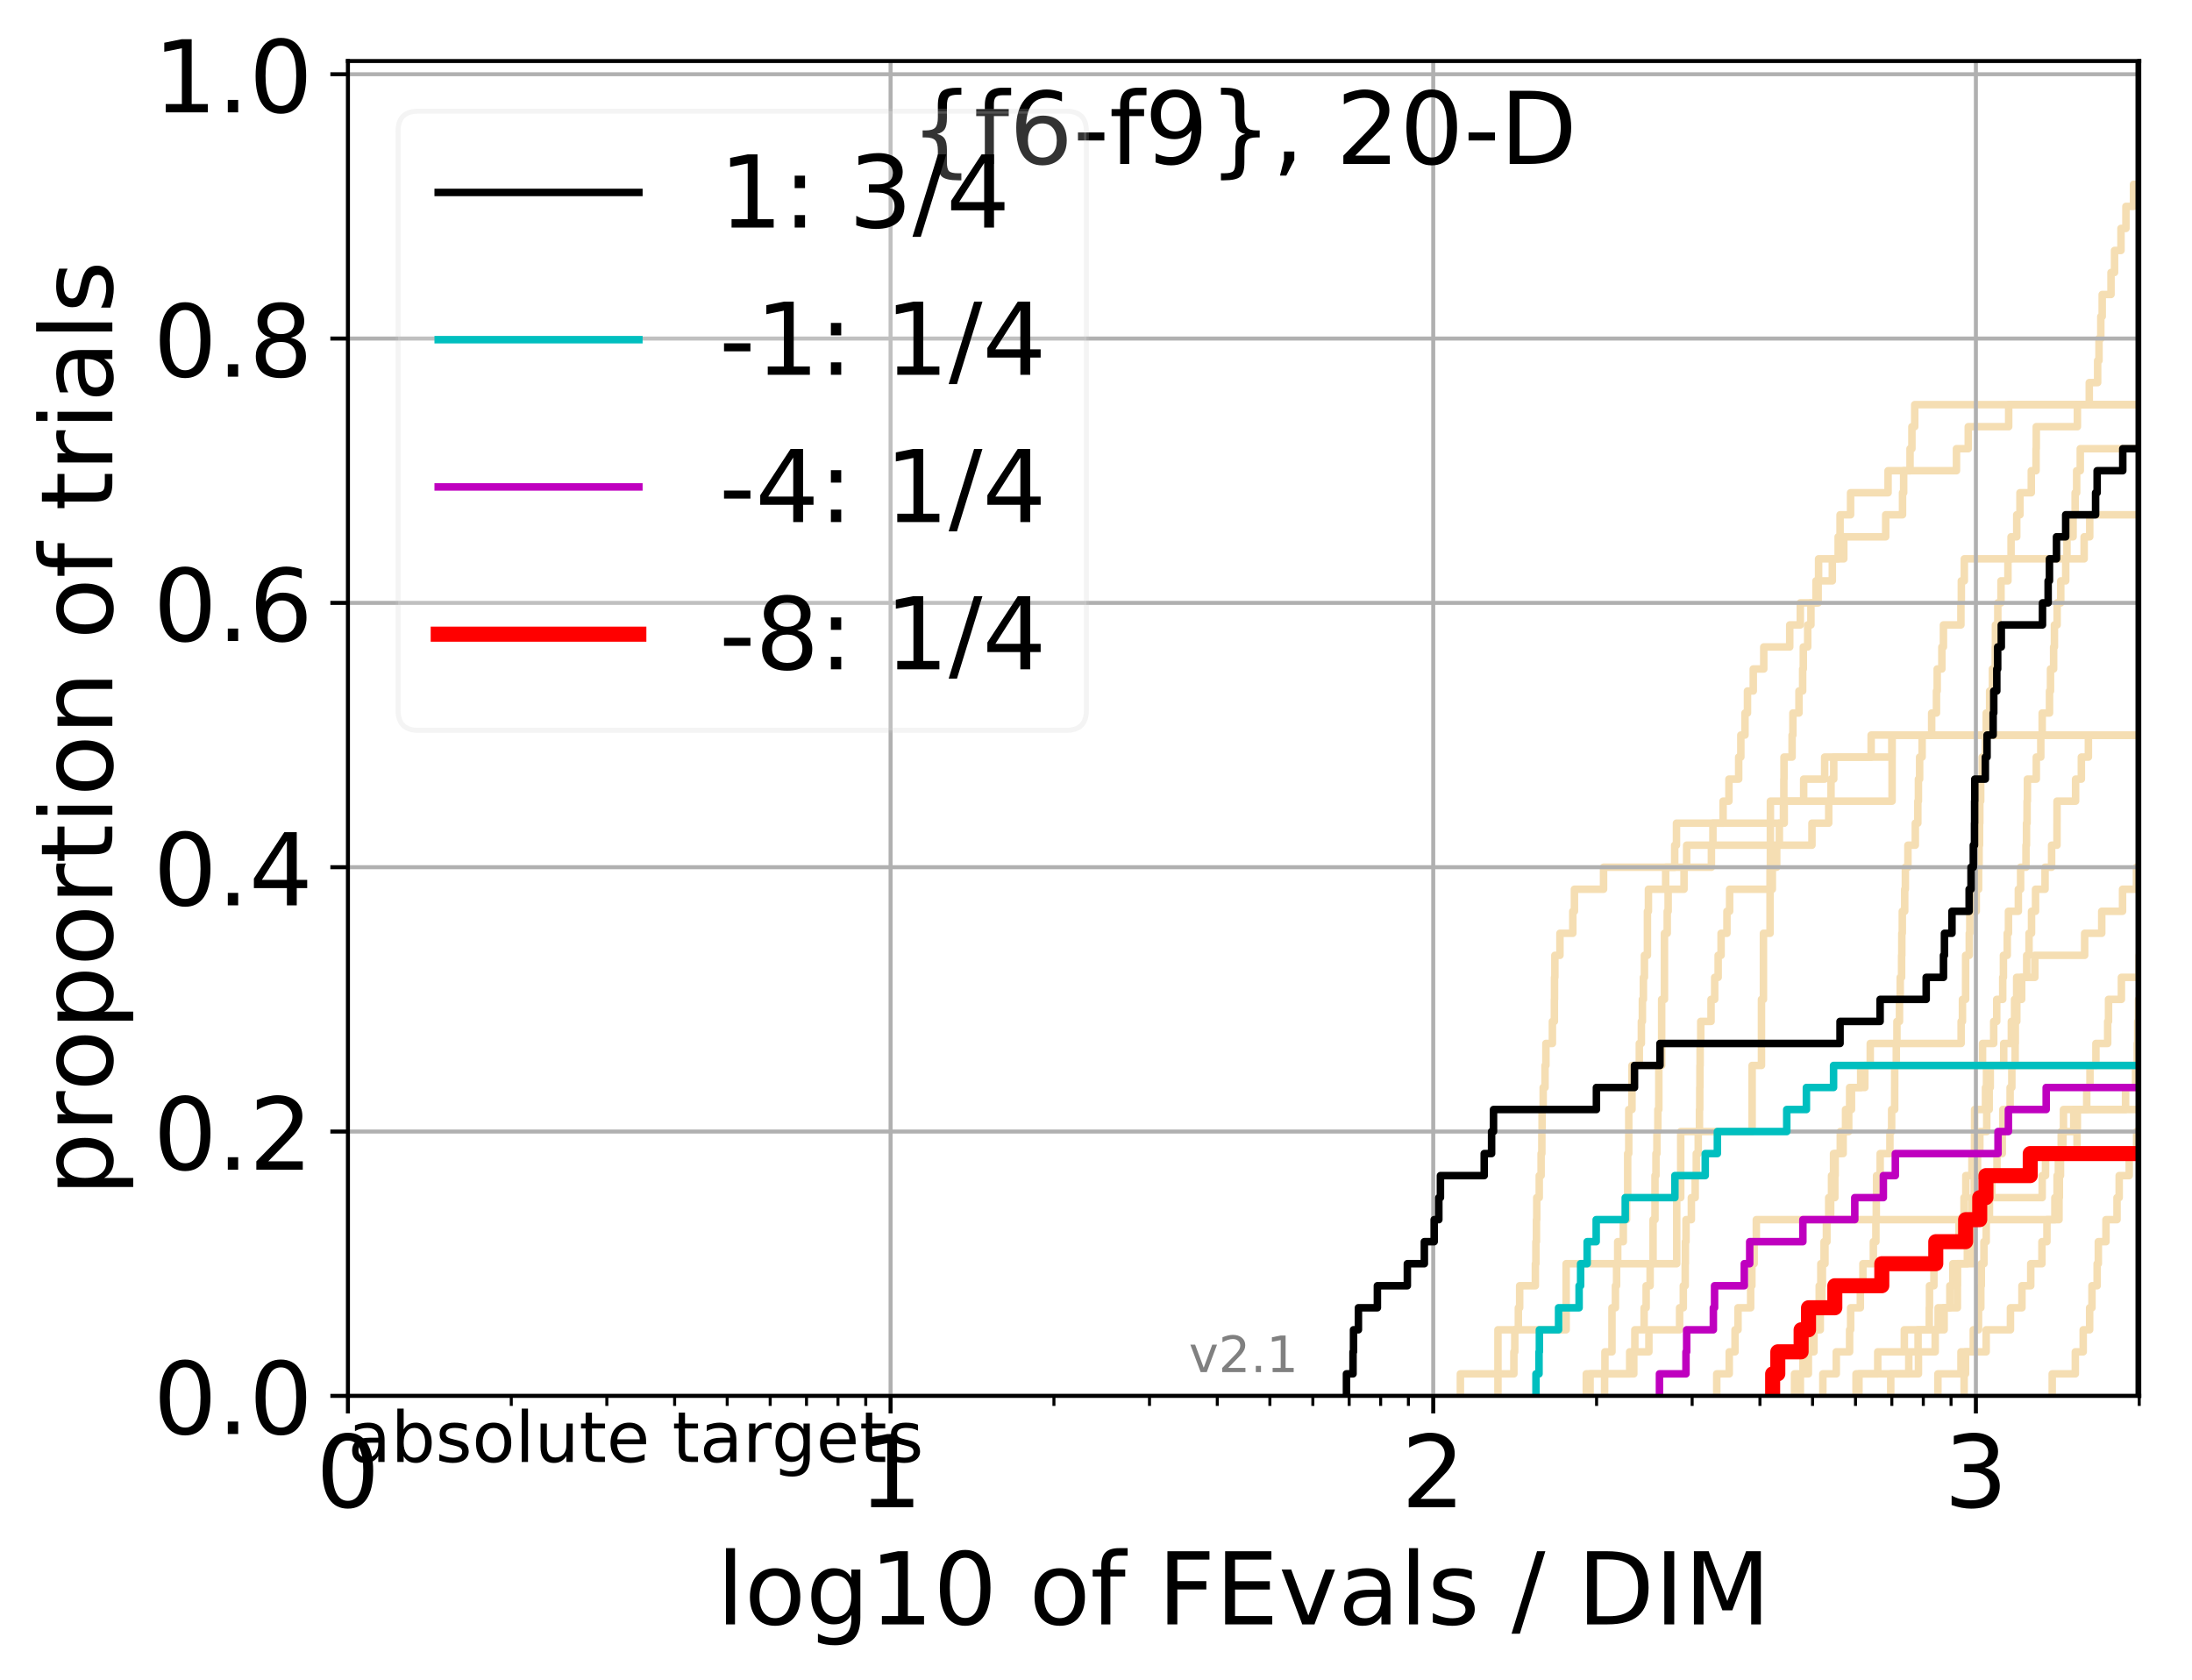 <?xml version="1.0" encoding="utf-8" standalone="no"?>
<!DOCTYPE svg PUBLIC "-//W3C//DTD SVG 1.1//EN"
  "http://www.w3.org/Graphics/SVG/1.1/DTD/svg11.dtd">
<!-- Created with matplotlib (http://matplotlib.org/) -->
<svg height="335pt" version="1.1" viewBox="0 0 437 335" width="437pt" xmlns="http://www.w3.org/2000/svg" xmlns:xlink="http://www.w3.org/1999/xlink">
 <defs>
  <style type="text/css">
*{stroke-linecap:butt;stroke-linejoin:round;}
  </style>
 </defs>
 <g id="figure_1">
  <g id="patch_1">
   <path d="M 0 335.188 
L 437.183 335.188 
L 437.183 0 
L 0 0 
z
" style="fill:#ffffff;"/>
  </g>
  <g id="axes_1">
   <g id="patch_2">
    <path d="M 69.362 278.276 
L 426.483 278.276 
L 426.483 12.164 
L 69.362 12.164 
z
" style="fill:#ffffff;"/>
   </g>
   <g id="line2d_1">
    <path clip-path="url(#p7de5996361)" d="M 316.245 278.276 
L 316.245 273.884 
L 319.96 273.884 
L 319.96 269.493 
L 321.367 269.493 
L 321.367 265.102 
L 321.367 265.102 
L 321.367 260.711 
L 322.055 260.711 
L 322.055 256.319 
L 322.282 256.319 
L 322.282 251.928 
L 322.508 251.928 
L 322.508 247.537 
L 323.623 247.537 
L 323.623 243.145 
L 324.279 243.145 
L 324.279 238.754 
L 324.495 238.754 
L 324.495 234.363 
L 324.495 234.363 
L 324.495 229.972 
L 324.711 229.972 
L 324.711 225.58 
L 324.711 225.58 
L 324.711 221.189 
L 325.352 221.189 
L 325.352 216.798 
L 325.352 216.798 
L 325.352 212.406 
L 326.815 212.406 
L 326.815 208.015 
L 327.225 208.015 
L 327.225 203.624 
L 327.429 203.624 
L 327.429 199.232 
L 327.631 199.232 
L 327.631 194.841 
L 327.833 194.841 
L 327.833 190.45 
L 328.433 190.45 
L 328.433 186.059 
L 328.433 186.059 
L 328.433 181.667 
L 328.632 181.667 
L 328.632 177.276 
L 332.066 177.276 
L 332.066 172.885 
L 333.871 172.885 
L 333.871 168.493 
L 334.224 168.493 
L 334.224 164.102 
L 355.71 164.102 
L 355.71 159.711 
L 359.582 159.711 
L 359.582 155.32 
L 363.766 155.32 
L 363.766 150.928 
L 373.032 150.928 
L 373.032 146.537 
L 373.032 146.537 
L 373.032 146.537 
L 426.483 146.537 
" style="fill:none;stroke:#f5deb3;stroke-linecap:square;stroke-width:1.5;"/>
   </g>
   <g id="line2d_2"/>
   <g id="line2d_3">
    <path clip-path="url(#p7de5996361)" d="M 317 278.276 
L 317 273.884 
L 324.895 273.884 
L 324.895 269.493 
L 328.726 269.493 
L 328.726 265.102 
L 334.848 265.102 
L 334.848 260.711 
L 335.585 260.711 
L 335.585 256.319 
L 335.966 256.319 
L 335.966 251.928 
L 335.998 251.928 
L 335.998 247.537 
L 336.127 247.537 
L 336.127 243.145 
L 337.192 243.145 
L 337.192 238.754 
L 337.955 238.754 
L 337.955 234.363 
L 338.171 234.363 
L 338.171 229.972 
L 338.562 229.972 
L 338.562 225.58 
L 338.806 225.58 
L 338.806 221.189 
L 338.866 221.189 
L 338.866 216.798 
L 338.904 216.798 
L 338.904 212.406 
L 338.942 212.406 
L 338.942 208.015 
L 339.063 208.015 
L 339.063 203.624 
L 341.116 203.624 
L 341.116 199.232 
L 341.841 199.232 
L 341.841 194.841 
L 342.533 194.841 
L 342.533 190.45 
L 343.118 190.45 
L 343.118 186.059 
L 344.288 186.059 
L 344.288 181.667 
L 344.819 181.667 
L 344.819 177.276 
L 353.336 177.276 
L 353.336 172.885 
L 354.208 172.885 
L 354.208 168.493 
L 354.736 168.493 
L 354.736 164.102 
L 355.551 164.102 
L 355.551 159.711 
L 355.63 159.711 
L 355.63 155.32 
L 355.662 155.32 
L 355.662 150.928 
L 357.273 150.928 
L 357.273 146.537 
L 357.431 146.537 
L 357.431 142.146 
L 358.646 142.146 
L 358.646 137.754 
L 359.377 137.754 
L 359.377 133.363 
L 359.509 133.363 
L 359.509 128.972 
L 360.385 128.972 
L 360.385 124.581 
L 361.028 124.581 
L 361.028 120.189 
L 362.468 120.189 
L 362.468 115.798 
L 365.294 115.798 
L 365.294 111.407 
L 367.579 111.407 
L 367.579 107.015 
L 375.934 107.015 
L 375.934 102.624 
L 379.29 102.624 
L 379.29 98.233 
L 379.517 98.233 
L 379.517 93.842 
L 380.786 93.842 
L 380.786 89.45 
L 381.164 89.45 
L 381.164 85.059 
L 381.721 85.059 
L 381.721 80.668 
L 381.721 80.668 
L 381.721 80.668 
L 426.483 80.668 
" style="fill:none;stroke:#f5deb3;stroke-linecap:square;stroke-width:1.5;"/>
   </g>
   <g id="line2d_4">
    <path clip-path="url(#p7de5996361)" d="M 376.939 278.276 
L 376.939 273.884 
L 382.467 273.884 
L 382.467 269.493 
L 385.802 269.493 
L 385.802 265.102 
L 386.385 265.102 
L 386.385 260.711 
L 390.225 260.711 
L 390.225 256.319 
L 390.248 256.319 
L 390.248 251.928 
L 392.213 251.928 
L 392.213 247.537 
L 393.058 247.537 
L 393.058 243.145 
L 393.077 243.145 
L 393.077 238.754 
L 393.583 238.754 
L 393.583 234.363 
L 394.246 234.363 
L 394.246 229.972 
L 394.705 229.972 
L 394.705 225.58 
L 396.08 225.58 
L 396.08 221.189 
L 396.567 221.189 
L 396.567 216.798 
L 396.78 216.798 
L 396.78 212.406 
L 399.462 212.406 
L 399.462 208.015 
L 400.982 208.015 
L 400.982 203.624 
L 401.623 203.624 
L 401.623 199.232 
L 402.045 199.232 
L 402.045 194.841 
L 405.668 194.841 
L 405.668 190.45 
L 415.599 190.45 
L 415.599 186.059 
L 419.005 186.059 
L 419.005 181.667 
L 423.154 181.667 
L 423.154 177.276 
L 425.924 177.276 
L 425.924 172.885 
L 427.616 172.885 
L 427.616 168.493 
L 431.263 168.493 
L 431.263 164.102 
L 435.083 164.102 
L 435.083 159.711 
L 438.183 159.711 
" style="fill:none;stroke:#f5deb3;stroke-linecap:square;stroke-width:1.5;"/>
   </g>
   <g id="line2d_5">
    <path clip-path="url(#p7de5996361)" d="M 363.408 278.276 
L 363.408 273.884 
L 366.083 273.884 
L 366.083 269.493 
L 368.738 269.493 
L 368.738 265.102 
L 368.946 265.102 
L 368.946 260.711 
L 370.88 260.711 
L 370.88 256.319 
L 371.391 256.319 
L 371.391 251.928 
L 373.473 251.928 
L 373.473 247.537 
L 373.982 247.537 
L 373.982 243.145 
L 374.057 243.145 
L 374.057 238.754 
L 374.115 238.754 
L 374.115 234.363 
L 374.833 234.363 
L 374.833 229.972 
L 376.774 229.972 
L 376.774 225.58 
L 377.121 225.58 
L 377.121 221.189 
L 377.722 221.189 
L 377.722 216.798 
L 377.728 216.798 
L 377.728 212.406 
L 378.049 212.406 
L 378.049 208.015 
L 378.177 208.015 
L 378.177 203.624 
L 378.686 203.624 
L 378.686 199.232 
L 378.832 199.232 
L 378.832 194.841 
L 379.104 194.841 
L 379.104 190.45 
L 379.149 190.45 
L 379.149 186.059 
L 379.242 186.059 
L 379.242 181.667 
L 379.724 181.667 
L 379.724 177.276 
L 379.857 177.276 
L 379.857 172.885 
L 380.365 172.885 
L 380.365 168.493 
L 381.84 168.493 
L 381.84 164.102 
L 382.341 164.102 
L 382.341 159.711 
L 382.458 159.711 
L 382.458 155.32 
L 382.701 155.32 
L 382.701 150.928 
L 383.196 150.928 
L 383.196 146.537 
L 385.099 146.537 
L 385.099 142.146 
L 386.058 142.146 
L 386.058 137.754 
L 386.203 137.754 
L 386.203 133.363 
L 387.134 133.363 
L 387.134 128.972 
L 387.446 128.972 
L 387.446 124.581 
L 390.931 124.581 
L 390.931 120.189 
L 391.014 120.189 
L 391.014 115.798 
L 391.612 115.798 
L 391.612 111.407 
L 415.499 111.407 
L 415.499 107.015 
L 416.612 107.015 
L 416.612 102.624 
L 429.405 102.624 
L 429.405 98.233 
L 430.42 98.233 
L 430.42 93.842 
L 435.921 93.842 
L 435.921 89.45 
L 438.183 89.45 
" style="fill:none;stroke:#f5deb3;stroke-linecap:square;stroke-width:1.5;"/>
   </g>
   <g id="line2d_6"/>
   <g id="line2d_7">
    <path clip-path="url(#p7de5996361)" d="M 358.924 278.276 
L 358.924 273.884 
L 359.446 273.884 
L 359.446 269.493 
L 361.635 269.493 
L 361.635 265.102 
L 362.307 265.102 
L 362.307 260.711 
L 362.683 260.711 
L 362.683 256.319 
L 363.006 256.319 
L 363.006 251.928 
L 363.829 251.928 
L 363.829 247.537 
L 364.224 247.537 
L 364.224 243.145 
L 364.572 243.145 
L 364.572 238.754 
L 365.797 238.754 
L 365.797 234.363 
L 365.865 234.363 
L 365.865 229.972 
L 366.879 229.972 
L 366.879 225.58 
L 368.561 225.58 
L 368.561 221.189 
L 368.746 221.189 
L 368.746 216.798 
L 370.949 216.798 
L 370.949 212.406 
L 395.243 212.406 
L 395.243 208.015 
L 397.466 208.015 
L 397.466 203.624 
L 398.068 203.624 
L 398.068 199.232 
L 399.263 199.232 
L 399.263 194.841 
L 399.404 194.841 
L 399.404 190.45 
L 400.167 190.45 
L 400.167 186.059 
L 400.409 186.059 
L 400.409 181.667 
L 402.38 181.667 
L 402.38 177.276 
L 402.831 177.276 
L 402.831 172.885 
L 403.903 172.885 
L 403.903 168.493 
L 404.004 168.493 
L 404.004 164.102 
L 404.121 164.102 
L 404.121 159.711 
L 404.187 159.711 
L 404.187 155.32 
L 405.96 155.32 
L 405.96 150.928 
L 406.855 150.928 
L 406.855 146.537 
L 407.134 146.537 
L 407.134 142.146 
L 408.592 142.146 
L 408.592 137.754 
L 408.791 137.754 
L 408.791 133.363 
L 409.413 133.363 
L 409.413 128.972 
L 409.573 128.972 
L 409.573 124.581 
L 410.111 124.581 
L 410.111 120.189 
L 410.836 120.189 
L 410.836 115.798 
L 411.825 115.798 
L 411.825 111.407 
L 412.07 111.407 
L 412.07 107.015 
L 413.292 107.015 
L 413.292 102.624 
L 413.701 102.624 
L 413.701 98.233 
L 414.004 98.233 
L 414.004 93.842 
L 414.724 93.842 
L 414.724 89.45 
L 438.183 89.45 
" style="fill:none;stroke:#f5deb3;stroke-linecap:square;stroke-width:1.5;"/>
   </g>
   <g id="line2d_8">
    <path clip-path="url(#p7de5996361)" style="fill:none;stroke:#f5deb3;stroke-linecap:square;stroke-width:1.5;"/>
   </g>
   <g id="line2d_9">
    <path clip-path="url(#p7de5996361)" d="M 357.757 278.276 
L 357.757 273.884 
L 360.519 273.884 
L 360.519 269.493 
L 360.687 269.493 
L 360.687 265.102 
L 362.893 265.102 
L 362.893 260.711 
L 363.219 260.711 
L 363.219 256.319 
L 363.314 256.319 
L 363.314 251.928 
L 363.646 251.928 
L 363.646 247.537 
L 364.118 247.537 
L 364.118 243.145 
L 364.961 243.145 
L 364.961 238.754 
L 365.134 238.754 
L 365.134 234.363 
L 365.536 234.363 
L 365.536 229.972 
L 367.452 229.972 
L 367.452 225.58 
L 367.928 225.58 
L 367.928 221.189 
L 369.114 221.189 
L 369.114 216.798 
L 371.773 216.798 
L 371.773 212.406 
L 372.856 212.406 
L 372.856 208.015 
L 390.974 208.015 
L 390.974 203.624 
L 391.238 203.624 
L 391.238 199.232 
L 391.865 199.232 
L 391.865 194.841 
L 391.87 194.841 
L 391.87 190.45 
L 392.594 190.45 
L 392.594 186.059 
L 392.702 186.059 
L 392.702 181.667 
L 393.989 181.667 
L 393.989 177.276 
L 394.458 177.276 
L 394.458 172.885 
L 394.553 172.885 
L 394.553 168.493 
L 394.645 168.493 
L 394.645 164.102 
L 394.699 164.102 
L 394.699 159.711 
L 394.874 159.711 
L 394.874 155.32 
L 395.172 155.32 
L 395.172 150.928 
L 395.831 150.928 
L 395.831 146.537 
L 395.979 146.537 
L 395.979 142.146 
L 396.658 142.146 
L 396.658 137.754 
L 397.211 137.754 
L 397.211 133.363 
L 397.773 133.363 
L 397.773 128.972 
L 397.811 128.972 
L 397.811 124.581 
L 398.285 124.581 
L 398.285 120.189 
L 398.92 120.189 
L 398.92 115.798 
L 400.306 115.798 
L 400.306 111.407 
L 400.93 111.407 
L 400.93 107.015 
L 402.059 107.015 
L 402.059 102.624 
L 402.703 102.624 
L 402.703 98.233 
L 404.962 98.233 
L 404.962 93.842 
L 405.909 93.842 
L 405.909 89.45 
L 405.953 89.45 
L 405.953 85.059 
L 414.149 85.059 
L 414.149 80.668 
L 416.52 80.668 
L 416.52 76.276 
L 418.189 76.276 
L 418.189 71.885 
L 418.461 71.885 
L 418.461 67.494 
L 418.818 67.494 
L 418.818 63.103 
L 419.096 63.103 
L 419.096 58.711 
L 420.855 58.711 
L 420.855 54.32 
L 421.558 54.32 
L 421.558 49.929 
L 422.842 49.929 
L 422.842 45.537 
L 423.831 45.537 
L 423.831 41.146 
L 425.344 41.146 
L 425.344 36.755 
L 426.716 36.755 
L 426.716 32.364 
L 427.028 32.364 
L 427.028 27.972 
L 427.926 27.972 
L 427.926 23.581 
L 428.058 23.581 
L 428.058 19.19 
L 436.354 19.19 
L 436.354 14.798 
L 436.354 14.798 
" style="fill:none;stroke:#f5deb3;stroke-linecap:square;stroke-width:1.5;"/>
   </g>
   <g id="line2d_10">
    <path clip-path="url(#p7de5996361)" style="fill:none;stroke:#f5deb3;stroke-linecap:square;stroke-width:1.5;"/>
   </g>
   <g id="line2d_11">
    <path clip-path="url(#p7de5996361)" d="M 370.603 278.276 
L 370.603 273.884 
L 374.35 273.884 
L 374.35 269.493 
L 379.651 269.493 
L 379.651 265.102 
L 387.583 265.102 
L 387.583 260.711 
L 388.725 260.711 
L 388.725 256.319 
L 389.319 256.319 
L 389.319 251.928 
L 393.33 251.928 
L 393.33 247.537 
L 393.391 247.537 
L 393.391 243.145 
L 394.054 243.145 
L 394.054 238.754 
L 407.132 238.754 
L 407.132 234.363 
L 407.798 234.363 
L 407.798 229.972 
L 411.278 229.972 
L 411.278 225.58 
L 413.426 225.58 
L 413.426 221.189 
L 429.449 221.189 
L 429.449 216.798 
L 438.183 216.798 
" style="fill:none;stroke:#f5deb3;stroke-linecap:square;stroke-width:1.5;"/>
   </g>
   <g id="line2d_12">
    <path clip-path="url(#p7de5996361)" d="M 319.892 278.276 
L 319.892 273.884 
L 325.715 273.884 
L 325.715 269.493 
L 325.925 269.493 
L 325.925 265.102 
L 327.775 265.102 
L 327.775 260.711 
L 328.177 260.711 
L 328.177 256.319 
L 328.97 256.319 
L 328.97 251.928 
L 329.556 251.928 
L 329.556 247.537 
L 329.556 247.537 
L 329.556 243.145 
L 329.942 243.145 
L 329.942 238.754 
L 329.942 238.754 
L 329.942 234.363 
L 330.135 234.363 
L 330.135 229.972 
L 330.326 229.972 
L 330.326 225.58 
L 330.516 225.58 
L 330.516 221.189 
L 330.706 221.189 
L 330.706 216.798 
L 330.706 216.798 
L 330.706 212.406 
L 331.271 212.406 
L 331.271 208.015 
L 331.271 208.015 
L 331.271 203.624 
L 331.271 203.624 
L 331.271 199.232 
L 331.829 199.232 
L 331.829 194.841 
L 331.829 194.841 
L 331.829 190.45 
L 331.829 190.45 
L 331.829 186.059 
L 332.381 186.059 
L 332.381 181.667 
L 332.563 181.667 
L 332.563 177.276 
L 335.731 177.276 
L 335.731 172.885 
L 341.189 172.885 
L 341.189 168.493 
L 361.236 168.493 
L 361.236 164.102 
L 364.576 164.102 
L 364.576 159.711 
L 365.034 159.711 
L 365.034 155.32 
L 365.579 155.32 
L 365.579 150.928 
L 377.185 150.928 
L 377.185 146.537 
L 377.185 146.537 
L 377.185 146.537 
L 426.483 146.537 
" style="fill:none;stroke:#f5deb3;stroke-linecap:square;stroke-width:1.5;"/>
   </g>
   <g id="line2d_13"/>
   <g id="line2d_14"/>
   <g id="line2d_15"/>
   <g id="line2d_16">
    <path clip-path="url(#p7de5996361)" style="fill:none;stroke:#f5deb3;stroke-linecap:square;stroke-width:1.5;"/>
   </g>
   <g id="line2d_17">
    <path clip-path="url(#p7de5996361)" style="fill:none;stroke:#f5deb3;stroke-linecap:square;stroke-width:1.5;"/>
   </g>
   <g id="line2d_18">
    <path clip-path="url(#p7de5996361)" d="M 291.14 278.276 
L 291.14 273.884 
L 301.808 273.884 
L 301.808 269.493 
L 301.991 269.493 
L 301.991 265.102 
L 302.7 265.102 
L 302.7 260.711 
L 302.961 260.711 
L 302.961 256.319 
L 306.094 256.319 
L 306.094 251.928 
L 306.201 251.928 
L 306.201 247.537 
L 306.307 247.537 
L 306.307 243.145 
L 306.368 243.145 
L 306.368 238.754 
L 306.865 238.754 
L 306.865 234.363 
L 307.238 234.363 
L 307.238 229.972 
L 307.386 229.972 
L 307.386 225.58 
L 307.431 225.58 
L 307.431 221.189 
L 307.652 221.189 
L 307.652 216.798 
L 308.019 216.798 
L 308.019 212.406 
L 308.194 212.406 
L 308.194 208.015 
L 309.487 208.015 
L 309.487 203.624 
L 309.882 203.624 
L 309.882 199.232 
L 309.91 199.232 
L 309.91 194.841 
L 309.98 194.841 
L 309.98 190.45 
L 310.993 190.45 
L 310.993 186.059 
L 313.556 186.059 
L 313.556 181.667 
L 313.88 181.667 
L 313.88 177.276 
L 319.687 177.276 
L 319.687 172.885 
L 336.255 172.885 
L 336.255 168.493 
L 341.491 168.493 
L 341.491 164.102 
L 343.518 164.102 
L 343.518 159.711 
L 344.685 159.711 
L 344.685 155.32 
L 346.627 155.32 
L 346.627 150.928 
L 347.056 150.928 
L 347.056 146.537 
L 347.883 146.537 
L 347.883 142.146 
L 348.381 142.146 
L 348.381 137.754 
L 349.531 137.754 
L 349.531 133.363 
L 351.628 133.363 
L 351.628 128.972 
L 356.804 128.972 
L 356.804 124.581 
L 358.914 124.581 
L 358.914 120.189 
L 362.039 120.189 
L 362.039 115.798 
L 362.555 115.798 
L 362.555 111.407 
L 366.455 111.407 
L 366.455 107.015 
L 366.841 107.015 
L 366.841 102.624 
L 368.934 102.624 
L 368.934 98.233 
L 376.407 98.233 
L 376.407 93.842 
L 390.044 93.842 
L 390.044 89.45 
L 392.397 89.45 
L 392.397 85.059 
L 400.454 85.059 
L 400.454 80.668 
L 400.454 80.668 
L 400.454 80.668 
L 426.483 80.668 
" style="fill:none;stroke:#f5deb3;stroke-linecap:square;stroke-width:1.5;"/>
   </g>
   <g id="line2d_19"/>
   <g id="line2d_20">
    <path clip-path="url(#p7de5996361)" d="M 386.341 278.276 
L 386.341 273.884 
L 390.946 273.884 
L 390.946 269.493 
L 395.966 269.493 
L 395.966 265.102 
L 400.806 265.102 
L 400.806 260.711 
L 403.098 260.711 
L 403.098 256.319 
L 404.851 256.319 
L 404.851 251.928 
L 407.084 251.928 
L 407.084 247.537 
L 408.082 247.537 
L 408.082 243.145 
L 409.666 243.145 
L 409.666 238.754 
L 410.102 238.754 
L 410.102 234.363 
L 410.358 234.363 
L 410.358 229.972 
L 414.08 229.972 
L 414.08 225.58 
L 414.143 225.58 
L 414.143 221.189 
L 416.012 221.189 
L 416.012 216.798 
L 416.663 216.798 
L 416.663 212.406 
L 417.844 212.406 
L 417.844 208.015 
L 420.189 208.015 
L 420.189 203.624 
L 420.359 203.624 
L 420.359 199.232 
L 422.924 199.232 
L 422.924 194.841 
L 426.466 194.841 
L 426.466 190.45 
L 432.766 190.45 
L 432.766 186.059 
L 435.539 186.059 
L 435.539 181.667 
L 438.183 181.667 
" style="fill:none;stroke:#f5deb3;stroke-linecap:square;stroke-width:1.5;"/>
   </g>
   <g id="line2d_21"/>
   <g id="line2d_22">
    <path clip-path="url(#p7de5996361)" d="M 391.57 278.276 
L 391.57 273.884 
L 391.853 273.884 
L 391.853 269.493 
L 393.394 269.493 
L 393.394 265.102 
L 394.437 265.102 
L 394.437 260.711 
L 394.897 260.711 
L 394.897 256.319 
L 394.998 256.319 
L 394.998 251.928 
L 395.521 251.928 
L 395.521 247.537 
L 395.975 247.537 
L 395.975 243.145 
L 396.62 243.145 
L 396.62 238.754 
L 397.088 238.754 
L 397.088 234.363 
L 398.122 234.363 
L 398.122 229.972 
L 399.175 229.972 
L 399.175 225.58 
L 399.286 225.58 
L 399.286 221.189 
L 400.737 221.189 
L 400.737 216.798 
L 401.081 216.798 
L 401.081 212.406 
L 401.742 212.406 
L 401.742 208.015 
L 401.776 208.015 
L 401.776 203.624 
L 402.071 203.624 
L 402.071 199.232 
L 403.04 199.232 
L 403.04 194.841 
L 404.047 194.841 
L 404.047 190.45 
L 404.509 190.45 
L 404.509 186.059 
L 405.007 186.059 
L 405.007 181.667 
L 405.805 181.667 
L 405.805 177.276 
L 407.7 177.276 
L 407.7 172.885 
L 409.011 172.885 
L 409.011 168.493 
L 410.086 168.493 
L 410.086 164.102 
L 410.091 164.102 
L 410.091 159.711 
L 413.793 159.711 
L 413.793 155.32 
L 414.94 155.32 
L 414.94 150.928 
L 416.344 150.928 
L 416.344 146.537 
L 433.456 146.537 
L 433.456 142.146 
L 436.92 142.146 
L 436.92 137.754 
L 437.932 137.754 
L 437.932 133.363 
L 438.183 133.363 
" style="fill:none;stroke:#f5deb3;stroke-linecap:square;stroke-width:1.5;"/>
   </g>
   <g id="line2d_23">
    <path clip-path="url(#p7de5996361)" style="fill:none;stroke:#f5deb3;stroke-linecap:square;stroke-width:1.5;"/>
   </g>
   <g id="line2d_24">
    <path clip-path="url(#p7de5996361)" d="M 370.025 278.276 
L 370.025 273.884 
L 380.537 273.884 
L 380.537 269.493 
L 382.389 269.493 
L 382.389 265.102 
L 384.62 265.102 
L 384.62 260.711 
L 384.663 260.711 
L 384.663 256.319 
L 385.547 256.319 
L 385.547 251.928 
L 386.437 251.928 
L 386.437 247.537 
L 390.549 247.537 
L 390.549 243.145 
L 391.553 243.145 
L 391.553 238.754 
L 391.91 238.754 
L 391.91 234.363 
L 393.127 234.363 
L 393.127 229.972 
L 393.638 229.972 
L 393.638 225.58 
L 393.657 225.58 
L 393.657 221.189 
L 395.831 221.189 
L 395.831 216.798 
L 396.031 216.798 
L 396.031 212.406 
L 438.183 212.406 
" style="fill:none;stroke:#f5deb3;stroke-linecap:square;stroke-width:1.5;"/>
   </g>
   <g id="line2d_25">
    <path clip-path="url(#p7de5996361)" style="fill:none;stroke:#f5deb3;stroke-linecap:square;stroke-width:1.5;"/>
   </g>
   <g id="line2d_26">
    <path clip-path="url(#p7de5996361)" d="M 409.13 278.276 
L 409.13 273.884 
L 413.741 273.884 
L 413.741 269.493 
L 415.311 269.493 
L 415.311 265.102 
L 416.595 265.102 
L 416.595 260.711 
L 417.06 260.711 
L 417.06 256.319 
L 418.092 256.319 
L 418.092 251.928 
L 418.326 251.928 
L 418.326 247.537 
L 419.85 247.537 
L 419.85 243.145 
L 422.05 243.145 
L 422.05 238.754 
L 422.482 238.754 
L 422.482 234.363 
L 424.484 234.363 
L 424.484 229.972 
L 425.959 229.972 
L 425.959 225.58 
L 427.956 225.58 
L 427.956 221.189 
L 428.203 221.189 
L 428.203 216.798 
L 430.222 216.798 
L 430.222 212.406 
L 430.242 212.406 
L 430.242 208.015 
L 431.538 208.015 
L 431.538 203.624 
L 432.439 203.624 
L 432.439 199.232 
L 433.565 199.232 
L 433.565 194.841 
L 437.546 194.841 
L 437.546 190.45 
L 438.183 190.45 
" style="fill:none;stroke:#f5deb3;stroke-linecap:square;stroke-width:1.5;"/>
   </g>
   <g id="line2d_27"/>
   <g id="line2d_28">
    <path clip-path="url(#p7de5996361)" d="M 342.252 278.276 
L 342.252 273.884 
L 344.745 273.884 
L 344.745 269.493 
L 345.902 269.493 
L 345.902 265.102 
L 346.492 265.102 
L 346.492 260.711 
L 349.014 260.711 
L 349.014 256.319 
L 349.258 256.319 
L 349.258 251.928 
L 349.711 251.928 
L 349.711 247.537 
L 350.143 247.537 
L 350.143 243.145 
L 410.488 243.145 
L 410.488 238.754 
L 410.559 238.754 
L 410.559 234.363 
L 410.783 234.363 
L 410.783 229.972 
L 410.927 229.972 
L 410.927 225.58 
L 411.375 225.58 
L 411.375 221.189 
L 423.754 221.189 
L 423.754 216.798 
L 425.752 216.798 
L 425.752 212.406 
L 426.083 212.406 
L 426.083 208.015 
L 426.182 208.015 
L 426.182 203.624 
L 426.332 203.624 
L 426.332 199.232 
L 426.838 199.232 
L 426.838 194.841 
L 427.566 194.841 
L 427.566 190.45 
L 428.168 190.45 
L 428.168 186.059 
L 428.425 186.059 
L 428.425 181.667 
L 429.081 181.667 
L 429.081 177.276 
L 429.62 177.276 
L 429.62 172.885 
L 429.717 172.885 
L 429.717 168.493 
L 429.759 168.493 
L 429.759 164.102 
L 430.472 164.102 
L 430.472 159.711 
L 430.817 159.711 
L 430.817 155.32 
L 430.864 155.32 
L 430.864 150.928 
L 431.066 150.928 
L 431.066 146.537 
L 431.997 146.537 
L 431.997 142.146 
L 432.334 142.146 
L 432.334 137.754 
L 432.474 137.754 
L 432.474 133.363 
L 432.554 133.363 
L 432.554 128.972 
L 432.586 128.972 
L 432.586 124.581 
L 433.563 124.581 
L 433.563 120.189 
L 433.992 120.189 
L 433.992 115.798 
L 434.062 115.798 
L 434.062 111.407 
L 434.133 111.407 
L 434.133 107.015 
L 434.25 107.015 
L 434.25 102.624 
L 434.379 102.624 
L 434.379 98.233 
L 434.914 98.233 
L 434.914 93.842 
L 436.769 93.842 
L 436.769 89.45 
L 438.183 89.45 
" style="fill:none;stroke:#f5deb3;stroke-linecap:square;stroke-width:1.5;"/>
   </g>
   <g id="line2d_29">
    <path clip-path="url(#p7de5996361)" d="M 298.633 278.276 
L 298.633 273.884 
L 298.633 273.884 
L 298.633 269.493 
L 298.633 269.493 
L 298.633 265.102 
L 312.225 265.102 
L 312.225 260.711 
L 312.225 260.711 
L 312.225 256.319 
L 312.225 256.319 
L 312.225 251.928 
L 334.274 251.928 
L 334.274 247.537 
L 334.274 247.537 
L 334.274 243.145 
L 334.274 243.145 
L 334.274 238.754 
L 335.07 238.754 
L 335.07 234.363 
L 335.07 234.363 
L 335.07 229.972 
L 335.07 229.972 
L 335.07 225.58 
L 349.306 225.58 
L 349.306 221.189 
L 349.306 221.189 
L 349.306 216.798 
L 349.306 216.798 
L 349.306 212.406 
L 351.169 212.406 
L 351.169 208.015 
L 351.169 208.015 
L 351.169 203.624 
L 351.169 203.624 
L 351.169 199.232 
L 351.564 199.232 
L 351.564 194.841 
L 351.564 194.841 
L 351.564 190.45 
L 351.564 190.45 
L 351.564 186.059 
L 352.882 186.059 
L 352.882 181.667 
L 352.882 181.667 
L 352.882 177.276 
L 352.882 177.276 
L 352.882 172.885 
L 352.95 172.885 
L 352.95 168.493 
L 352.95 168.493 
L 352.95 164.102 
L 352.95 164.102 
L 352.95 159.711 
L 377.208 159.711 
L 377.208 155.32 
L 377.208 155.32 
L 377.208 150.928 
L 377.208 150.928 
L 377.208 146.537 
L 377.208 146.537 
L 377.208 146.537 
L 426.483 146.537 
" style="fill:none;stroke:#f5deb3;stroke-linecap:square;stroke-width:1.5;"/>
   </g>
   <g id="line2d_30"/>
   <g id="matplotlib.axis_1">
    <g id="xtick_1">
     <g id="line2d_31">
      <path clip-path="url(#p7de5996361)" d="M 69.362 278.276 
L 69.362 12.164 
" style="fill:none;stroke:#b0b0b0;stroke-linecap:square;stroke-width:0.8;"/>
     </g>
     <g id="line2d_32">
      <defs>
       <path d="M 0 0 
L 0 3.5 
" id="md32adae1d6" style="stroke:#000000;stroke-width:0.8;"/>
      </defs>
      <g>
       <use style="stroke:#000000;stroke-width:0.8;" x="69.362" xlink:href="#md32adae1d6" y="278.276"/>
      </g>
     </g>
     <g id="text_1">
      <!-- 0 -->
      <defs>
       <path d="M 31.781 66.406 
Q 24.172 66.406 20.328 58.906 
Q 16.5 51.422 16.5 36.375 
Q 16.5 21.391 20.328 13.891 
Q 24.172 6.391 31.781 6.391 
Q 39.453 6.391 43.281 13.891 
Q 47.125 21.391 47.125 36.375 
Q 47.125 51.422 43.281 58.906 
Q 39.453 66.406 31.781 66.406 
M 31.781 74.219 
Q 44.047 74.219 50.516 64.516 
Q 56.984 54.828 56.984 36.375 
Q 56.984 17.969 50.516 8.266 
Q 44.047 -1.422 31.781 -1.422 
Q 19.531 -1.422 13.062 8.266 
Q 6.594 17.969 6.594 36.375 
Q 6.594 54.828 13.062 64.516 
Q 19.531 74.219 31.781 74.219 
" id="DejaVuSans-30"/>
      </defs>
      <g transform="translate(63 300.473)scale(0.2 -0.2)">
       <use xlink:href="#DejaVuSans-30"/>
      </g>
     </g>
    </g>
    <g id="xtick_2">
     <g id="line2d_33">
      <path clip-path="url(#p7de5996361)" d="M 177.547 278.276 
L 177.547 12.164 
" style="fill:none;stroke:#b0b0b0;stroke-linecap:square;stroke-width:0.8;"/>
     </g>
     <g id="line2d_34">
      <g>
       <use style="stroke:#000000;stroke-width:0.8;" x="177.547" xlink:href="#md32adae1d6" y="278.276"/>
      </g>
     </g>
     <g id="text_2">
      <!-- 1 -->
      <defs>
       <path d="M 12.406 8.297 
L 28.516 8.297 
L 28.516 63.922 
L 10.984 60.406 
L 10.984 69.391 
L 28.422 72.906 
L 38.281 72.906 
L 38.281 8.297 
L 54.391 8.297 
L 54.391 0 
L 12.406 0 
z
" id="DejaVuSans-31"/>
      </defs>
      <g transform="translate(171.184 300.473)scale(0.2 -0.2)">
       <use xlink:href="#DejaVuSans-31"/>
      </g>
     </g>
    </g>
    <g id="xtick_3">
     <g id="line2d_35">
      <path clip-path="url(#p7de5996361)" d="M 285.731 278.276 
L 285.731 12.164 
" style="fill:none;stroke:#b0b0b0;stroke-linecap:square;stroke-width:0.8;"/>
     </g>
     <g id="line2d_36">
      <g>
       <use style="stroke:#000000;stroke-width:0.8;" x="285.731" xlink:href="#md32adae1d6" y="278.276"/>
      </g>
     </g>
     <g id="text_3">
      <!-- 2 -->
      <defs>
       <path d="M 19.188 8.297 
L 53.609 8.297 
L 53.609 0 
L 7.328 0 
L 7.328 8.297 
Q 12.938 14.109 22.625 23.891 
Q 32.328 33.688 34.812 36.531 
Q 39.547 41.844 41.422 45.531 
Q 43.312 49.219 43.312 52.781 
Q 43.312 58.594 39.234 62.25 
Q 35.156 65.922 28.609 65.922 
Q 23.969 65.922 18.812 64.312 
Q 13.672 62.703 7.812 59.422 
L 7.812 69.391 
Q 13.766 71.781 18.938 73 
Q 24.125 74.219 28.422 74.219 
Q 39.75 74.219 46.484 68.547 
Q 53.219 62.891 53.219 53.422 
Q 53.219 48.922 51.531 44.891 
Q 49.859 40.875 45.406 35.406 
Q 44.188 33.984 37.641 27.219 
Q 31.109 20.453 19.188 8.297 
" id="DejaVuSans-32"/>
      </defs>
      <g transform="translate(279.369 300.473)scale(0.2 -0.2)">
       <use xlink:href="#DejaVuSans-32"/>
      </g>
     </g>
    </g>
    <g id="xtick_4">
     <g id="line2d_37">
      <path clip-path="url(#p7de5996361)" d="M 393.916 278.276 
L 393.916 12.164 
" style="fill:none;stroke:#b0b0b0;stroke-linecap:square;stroke-width:0.8;"/>
     </g>
     <g id="line2d_38">
      <g>
       <use style="stroke:#000000;stroke-width:0.8;" x="393.916" xlink:href="#md32adae1d6" y="278.276"/>
      </g>
     </g>
     <g id="text_4">
      <!-- 3 -->
      <defs>
       <path d="M 40.578 39.312 
Q 47.656 37.797 51.625 33 
Q 55.609 28.219 55.609 21.188 
Q 55.609 10.406 48.188 4.484 
Q 40.766 -1.422 27.094 -1.422 
Q 22.516 -1.422 17.656 -0.516 
Q 12.797 0.391 7.625 2.203 
L 7.625 11.719 
Q 11.719 9.328 16.594 8.109 
Q 21.484 6.891 26.812 6.891 
Q 36.078 6.891 40.938 10.547 
Q 45.797 14.203 45.797 21.188 
Q 45.797 27.641 41.281 31.266 
Q 36.766 34.906 28.719 34.906 
L 20.219 34.906 
L 20.219 43.016 
L 29.109 43.016 
Q 36.375 43.016 40.234 45.922 
Q 44.094 48.828 44.094 54.297 
Q 44.094 59.906 40.109 62.906 
Q 36.141 65.922 28.719 65.922 
Q 24.656 65.922 20.016 65.031 
Q 15.375 64.156 9.812 62.312 
L 9.812 71.094 
Q 15.438 72.656 20.344 73.438 
Q 25.25 74.219 29.594 74.219 
Q 40.828 74.219 47.359 69.109 
Q 53.906 64.016 53.906 55.328 
Q 53.906 49.266 50.438 45.094 
Q 46.969 40.922 40.578 39.312 
" id="DejaVuSans-33"/>
      </defs>
      <g transform="translate(387.553 300.473)scale(0.2 -0.2)">
       <use xlink:href="#DejaVuSans-33"/>
      </g>
     </g>
    </g>
    <g id="xtick_5">
     <g id="line2d_39">
      <defs>
       <path d="M 0 0 
L 0 2 
" id="m72d9d17b1c" style="stroke:#000000;stroke-width:0.6;"/>
      </defs>
      <g>
       <use style="stroke:#000000;stroke-width:0.6;" x="101.929" xlink:href="#m72d9d17b1c" y="278.276"/>
      </g>
     </g>
    </g>
    <g id="xtick_6">
     <g id="line2d_40">
      <g>
       <use style="stroke:#000000;stroke-width:0.6;" x="120.98" xlink:href="#m72d9d17b1c" y="278.276"/>
      </g>
     </g>
    </g>
    <g id="xtick_7">
     <g id="line2d_41">
      <g>
       <use style="stroke:#000000;stroke-width:0.6;" x="134.496" xlink:href="#m72d9d17b1c" y="278.276"/>
      </g>
     </g>
    </g>
    <g id="xtick_8">
     <g id="line2d_42">
      <g>
       <use style="stroke:#000000;stroke-width:0.6;" x="144.98" xlink:href="#m72d9d17b1c" y="278.276"/>
      </g>
     </g>
    </g>
    <g id="xtick_9">
     <g id="line2d_43">
      <g>
       <use style="stroke:#000000;stroke-width:0.6;" x="153.546" xlink:href="#m72d9d17b1c" y="278.276"/>
      </g>
     </g>
    </g>
    <g id="xtick_10">
     <g id="line2d_44">
      <g>
       <use style="stroke:#000000;stroke-width:0.6;" x="160.789" xlink:href="#m72d9d17b1c" y="278.276"/>
      </g>
     </g>
    </g>
    <g id="xtick_11">
     <g id="line2d_45">
      <g>
       <use style="stroke:#000000;stroke-width:0.6;" x="167.063" xlink:href="#m72d9d17b1c" y="278.276"/>
      </g>
     </g>
    </g>
    <g id="xtick_12">
     <g id="line2d_46">
      <g>
       <use style="stroke:#000000;stroke-width:0.6;" x="172.597" xlink:href="#m72d9d17b1c" y="278.276"/>
      </g>
     </g>
    </g>
    <g id="xtick_13">
     <g id="line2d_47">
      <g>
       <use style="stroke:#000000;stroke-width:0.6;" x="210.114" xlink:href="#m72d9d17b1c" y="278.276"/>
      </g>
     </g>
    </g>
    <g id="xtick_14">
     <g id="line2d_48">
      <g>
       <use style="stroke:#000000;stroke-width:0.6;" x="229.164" xlink:href="#m72d9d17b1c" y="278.276"/>
      </g>
     </g>
    </g>
    <g id="xtick_15">
     <g id="line2d_49">
      <g>
       <use style="stroke:#000000;stroke-width:0.6;" x="242.68" xlink:href="#m72d9d17b1c" y="278.276"/>
      </g>
     </g>
    </g>
    <g id="xtick_16">
     <g id="line2d_50">
      <g>
       <use style="stroke:#000000;stroke-width:0.6;" x="253.165" xlink:href="#m72d9d17b1c" y="278.276"/>
      </g>
     </g>
    </g>
    <g id="xtick_17">
     <g id="line2d_51">
      <g>
       <use style="stroke:#000000;stroke-width:0.6;" x="261.731" xlink:href="#m72d9d17b1c" y="278.276"/>
      </g>
     </g>
    </g>
    <g id="xtick_18">
     <g id="line2d_52">
      <g>
       <use style="stroke:#000000;stroke-width:0.6;" x="268.973" xlink:href="#m72d9d17b1c" y="278.276"/>
      </g>
     </g>
    </g>
    <g id="xtick_19">
     <g id="line2d_53">
      <g>
       <use style="stroke:#000000;stroke-width:0.6;" x="275.247" xlink:href="#m72d9d17b1c" y="278.276"/>
      </g>
     </g>
    </g>
    <g id="xtick_20">
     <g id="line2d_54">
      <g>
       <use style="stroke:#000000;stroke-width:0.6;" x="280.781" xlink:href="#m72d9d17b1c" y="278.276"/>
      </g>
     </g>
    </g>
    <g id="xtick_21">
     <g id="line2d_55">
      <g>
       <use style="stroke:#000000;stroke-width:0.6;" x="318.298" xlink:href="#m72d9d17b1c" y="278.276"/>
      </g>
     </g>
    </g>
    <g id="xtick_22">
     <g id="line2d_56">
      <g>
       <use style="stroke:#000000;stroke-width:0.6;" x="337.348" xlink:href="#m72d9d17b1c" y="278.276"/>
      </g>
     </g>
    </g>
    <g id="xtick_23">
     <g id="line2d_57">
      <g>
       <use style="stroke:#000000;stroke-width:0.6;" x="350.865" xlink:href="#m72d9d17b1c" y="278.276"/>
      </g>
     </g>
    </g>
    <g id="xtick_24">
     <g id="line2d_58">
      <g>
       <use style="stroke:#000000;stroke-width:0.6;" x="361.349" xlink:href="#m72d9d17b1c" y="278.276"/>
      </g>
     </g>
    </g>
    <g id="xtick_25">
     <g id="line2d_59">
      <g>
       <use style="stroke:#000000;stroke-width:0.6;" x="369.915" xlink:href="#m72d9d17b1c" y="278.276"/>
      </g>
     </g>
    </g>
    <g id="xtick_26">
     <g id="line2d_60">
      <g>
       <use style="stroke:#000000;stroke-width:0.6;" x="377.158" xlink:href="#m72d9d17b1c" y="278.276"/>
      </g>
     </g>
    </g>
    <g id="xtick_27">
     <g id="line2d_61">
      <g>
       <use style="stroke:#000000;stroke-width:0.6;" x="383.432" xlink:href="#m72d9d17b1c" y="278.276"/>
      </g>
     </g>
    </g>
    <g id="xtick_28">
     <g id="line2d_62">
      <g>
       <use style="stroke:#000000;stroke-width:0.6;" x="388.965" xlink:href="#m72d9d17b1c" y="278.276"/>
      </g>
     </g>
    </g>
    <g id="xtick_29">
     <g id="line2d_63">
      <g>
       <use style="stroke:#000000;stroke-width:0.6;" x="426.483" xlink:href="#m72d9d17b1c" y="278.276"/>
      </g>
     </g>
    </g>
    <g id="text_5">
     <!-- log10 of FEvals / DIM -->
     <defs>
      <path d="M 9.422 75.984 
L 18.406 75.984 
L 18.406 0 
L 9.422 0 
z
" id="DejaVuSans-6c"/>
      <path d="M 30.609 48.391 
Q 23.391 48.391 19.188 42.75 
Q 14.984 37.109 14.984 27.297 
Q 14.984 17.484 19.156 11.844 
Q 23.344 6.203 30.609 6.203 
Q 37.797 6.203 41.984 11.859 
Q 46.188 17.531 46.188 27.297 
Q 46.188 37.016 41.984 42.703 
Q 37.797 48.391 30.609 48.391 
M 30.609 56 
Q 42.328 56 49.016 48.375 
Q 55.719 40.766 55.719 27.297 
Q 55.719 13.875 49.016 6.219 
Q 42.328 -1.422 30.609 -1.422 
Q 18.844 -1.422 12.172 6.219 
Q 5.516 13.875 5.516 27.297 
Q 5.516 40.766 12.172 48.375 
Q 18.844 56 30.609 56 
" id="DejaVuSans-6f"/>
      <path d="M 45.406 27.984 
Q 45.406 37.75 41.375 43.109 
Q 37.359 48.484 30.078 48.484 
Q 22.859 48.484 18.828 43.109 
Q 14.797 37.75 14.797 27.984 
Q 14.797 18.266 18.828 12.891 
Q 22.859 7.516 30.078 7.516 
Q 37.359 7.516 41.375 12.891 
Q 45.406 18.266 45.406 27.984 
M 54.391 6.781 
Q 54.391 -7.172 48.188 -13.984 
Q 42 -20.797 29.203 -20.797 
Q 24.469 -20.797 20.266 -20.094 
Q 16.062 -19.391 12.109 -17.922 
L 12.109 -9.188 
Q 16.062 -11.328 19.922 -12.344 
Q 23.781 -13.375 27.781 -13.375 
Q 36.625 -13.375 41.016 -8.766 
Q 45.406 -4.156 45.406 5.172 
L 45.406 9.625 
Q 42.625 4.781 38.281 2.391 
Q 33.938 0 27.875 0 
Q 17.828 0 11.672 7.656 
Q 5.516 15.328 5.516 27.984 
Q 5.516 40.672 11.672 48.328 
Q 17.828 56 27.875 56 
Q 33.938 56 38.281 53.609 
Q 42.625 51.219 45.406 46.391 
L 45.406 54.688 
L 54.391 54.688 
z
" id="DejaVuSans-67"/>
      <path id="DejaVuSans-20"/>
      <path d="M 37.109 75.984 
L 37.109 68.5 
L 28.516 68.5 
Q 23.688 68.5 21.797 66.547 
Q 19.922 64.594 19.922 59.516 
L 19.922 54.688 
L 34.719 54.688 
L 34.719 47.703 
L 19.922 47.703 
L 19.922 0 
L 10.891 0 
L 10.891 47.703 
L 2.297 47.703 
L 2.297 54.688 
L 10.891 54.688 
L 10.891 58.5 
Q 10.891 67.625 15.141 71.797 
Q 19.391 75.984 28.609 75.984 
z
" id="DejaVuSans-66"/>
      <path d="M 9.812 72.906 
L 51.703 72.906 
L 51.703 64.594 
L 19.672 64.594 
L 19.672 43.109 
L 48.578 43.109 
L 48.578 34.812 
L 19.672 34.812 
L 19.672 0 
L 9.812 0 
z
" id="DejaVuSans-46"/>
      <path d="M 9.812 72.906 
L 55.906 72.906 
L 55.906 64.594 
L 19.672 64.594 
L 19.672 43.016 
L 54.391 43.016 
L 54.391 34.719 
L 19.672 34.719 
L 19.672 8.297 
L 56.781 8.297 
L 56.781 0 
L 9.812 0 
z
" id="DejaVuSans-45"/>
      <path d="M 2.984 54.688 
L 12.5 54.688 
L 29.594 8.797 
L 46.688 54.688 
L 56.203 54.688 
L 35.688 0 
L 23.484 0 
z
" id="DejaVuSans-76"/>
      <path d="M 34.281 27.484 
Q 23.391 27.484 19.188 25 
Q 14.984 22.516 14.984 16.5 
Q 14.984 11.719 18.141 8.906 
Q 21.297 6.109 26.703 6.109 
Q 34.188 6.109 38.703 11.406 
Q 43.219 16.703 43.219 25.484 
L 43.219 27.484 
z
M 52.203 31.203 
L 52.203 0 
L 43.219 0 
L 43.219 8.297 
Q 40.141 3.328 35.547 0.953 
Q 30.953 -1.422 24.312 -1.422 
Q 15.922 -1.422 10.953 3.297 
Q 6 8.016 6 15.922 
Q 6 25.141 12.172 29.828 
Q 18.359 34.516 30.609 34.516 
L 43.219 34.516 
L 43.219 35.406 
Q 43.219 41.609 39.141 45 
Q 35.062 48.391 27.688 48.391 
Q 23 48.391 18.547 47.266 
Q 14.109 46.141 10.016 43.891 
L 10.016 52.203 
Q 14.938 54.109 19.578 55.047 
Q 24.219 56 28.609 56 
Q 40.484 56 46.344 49.844 
Q 52.203 43.703 52.203 31.203 
" id="DejaVuSans-61"/>
      <path d="M 44.281 53.078 
L 44.281 44.578 
Q 40.484 46.531 36.375 47.5 
Q 32.281 48.484 27.875 48.484 
Q 21.188 48.484 17.844 46.438 
Q 14.5 44.391 14.5 40.281 
Q 14.5 37.156 16.891 35.375 
Q 19.281 33.594 26.516 31.984 
L 29.594 31.297 
Q 39.156 29.25 43.188 25.516 
Q 47.219 21.781 47.219 15.094 
Q 47.219 7.469 41.188 3.016 
Q 35.156 -1.422 24.609 -1.422 
Q 20.219 -1.422 15.453 -0.562 
Q 10.688 0.297 5.422 2 
L 5.422 11.281 
Q 10.406 8.688 15.234 7.391 
Q 20.062 6.109 24.812 6.109 
Q 31.156 6.109 34.562 8.281 
Q 37.984 10.453 37.984 14.406 
Q 37.984 18.062 35.516 20.016 
Q 33.062 21.969 24.703 23.781 
L 21.578 24.516 
Q 13.234 26.266 9.516 29.906 
Q 5.812 33.547 5.812 39.891 
Q 5.812 47.609 11.281 51.797 
Q 16.75 56 26.812 56 
Q 31.781 56 36.172 55.266 
Q 40.578 54.547 44.281 53.078 
" id="DejaVuSans-73"/>
      <path d="M 25.391 72.906 
L 33.688 72.906 
L 8.297 -9.281 
L 0 -9.281 
z
" id="DejaVuSans-2f"/>
      <path d="M 19.672 64.797 
L 19.672 8.109 
L 31.594 8.109 
Q 46.688 8.109 53.688 14.938 
Q 60.688 21.781 60.688 36.531 
Q 60.688 51.172 53.688 57.984 
Q 46.688 64.797 31.594 64.797 
z
M 9.812 72.906 
L 30.078 72.906 
Q 51.266 72.906 61.172 64.094 
Q 71.094 55.281 71.094 36.531 
Q 71.094 17.672 61.125 8.828 
Q 51.172 0 30.078 0 
L 9.812 0 
z
" id="DejaVuSans-44"/>
      <path d="M 9.812 72.906 
L 19.672 72.906 
L 19.672 0 
L 9.812 0 
z
" id="DejaVuSans-49"/>
      <path d="M 9.812 72.906 
L 24.516 72.906 
L 43.109 23.297 
L 61.812 72.906 
L 76.516 72.906 
L 76.516 0 
L 66.891 0 
L 66.891 64.016 
L 48.094 14.016 
L 38.188 14.016 
L 19.391 64.016 
L 19.391 0 
L 9.812 0 
z
" id="DejaVuSans-4d"/>
     </defs>
     <g transform="translate(142.849 323.829)scale(0.2 -0.2)">
      <use xlink:href="#DejaVuSans-6c"/>
      <use x="27.783" xlink:href="#DejaVuSans-6f"/>
      <use x="88.965" xlink:href="#DejaVuSans-67"/>
      <use x="152.441" xlink:href="#DejaVuSans-31"/>
      <use x="216.064" xlink:href="#DejaVuSans-30"/>
      <use x="279.688" xlink:href="#DejaVuSans-20"/>
      <use x="311.475" xlink:href="#DejaVuSans-6f"/>
      <use x="372.656" xlink:href="#DejaVuSans-66"/>
      <use x="407.861" xlink:href="#DejaVuSans-20"/>
      <use x="439.648" xlink:href="#DejaVuSans-46"/>
      <use x="497.168" xlink:href="#DejaVuSans-45"/>
      <use x="560.352" xlink:href="#DejaVuSans-76"/>
      <use x="619.531" xlink:href="#DejaVuSans-61"/>
      <use x="680.811" xlink:href="#DejaVuSans-6c"/>
      <use x="708.594" xlink:href="#DejaVuSans-73"/>
      <use x="760.693" xlink:href="#DejaVuSans-20"/>
      <use x="792.48" xlink:href="#DejaVuSans-2f"/>
      <use x="826.172" xlink:href="#DejaVuSans-20"/>
      <use x="857.959" xlink:href="#DejaVuSans-44"/>
      <use x="934.961" xlink:href="#DejaVuSans-49"/>
      <use x="964.453" xlink:href="#DejaVuSans-4d"/>
     </g>
    </g>
   </g>
   <g id="matplotlib.axis_2">
    <g id="ytick_1">
     <g id="line2d_64">
      <path clip-path="url(#p7de5996361)" d="M 69.362 278.276 
L 426.483 278.276 
" style="fill:none;stroke:#b0b0b0;stroke-linecap:square;stroke-width:0.8;"/>
     </g>
     <g id="line2d_65">
      <defs>
       <path d="M 0 0 
L -3.5 0 
" id="m8a572b27e1" style="stroke:#000000;stroke-width:0.8;"/>
      </defs>
      <g>
       <use style="stroke:#000000;stroke-width:0.8;" x="69.362" xlink:href="#m8a572b27e1" y="278.276"/>
      </g>
     </g>
     <g id="text_6">
      <!-- 0.0 -->
      <defs>
       <path d="M 10.688 12.406 
L 21 12.406 
L 21 0 
L 10.688 0 
z
" id="DejaVuSans-2e"/>
      </defs>
      <g transform="translate(30.556 285.874)scale(0.2 -0.2)">
       <use xlink:href="#DejaVuSans-30"/>
       <use x="63.623" xlink:href="#DejaVuSans-2e"/>
       <use x="95.41" xlink:href="#DejaVuSans-30"/>
      </g>
     </g>
    </g>
    <g id="ytick_2">
     <g id="line2d_66">
      <path clip-path="url(#p7de5996361)" d="M 69.362 225.58 
L 426.483 225.58 
" style="fill:none;stroke:#b0b0b0;stroke-linecap:square;stroke-width:0.8;"/>
     </g>
     <g id="line2d_67">
      <g>
       <use style="stroke:#000000;stroke-width:0.8;" x="69.362" xlink:href="#m8a572b27e1" y="225.58"/>
      </g>
     </g>
     <g id="text_7">
      <!-- 0.2 -->
      <g transform="translate(30.556 233.179)scale(0.2 -0.2)">
       <use xlink:href="#DejaVuSans-30"/>
       <use x="63.623" xlink:href="#DejaVuSans-2e"/>
       <use x="95.41" xlink:href="#DejaVuSans-32"/>
      </g>
     </g>
    </g>
    <g id="ytick_3">
     <g id="line2d_68">
      <path clip-path="url(#p7de5996361)" d="M 69.362 172.885 
L 426.483 172.885 
" style="fill:none;stroke:#b0b0b0;stroke-linecap:square;stroke-width:0.8;"/>
     </g>
     <g id="line2d_69">
      <g>
       <use style="stroke:#000000;stroke-width:0.8;" x="69.362" xlink:href="#m8a572b27e1" y="172.885"/>
      </g>
     </g>
     <g id="text_8">
      <!-- 0.4 -->
      <defs>
       <path d="M 37.797 64.312 
L 12.891 25.391 
L 37.797 25.391 
z
M 35.203 72.906 
L 47.609 72.906 
L 47.609 25.391 
L 58.016 25.391 
L 58.016 17.188 
L 47.609 17.188 
L 47.609 0 
L 37.797 0 
L 37.797 17.188 
L 4.891 17.188 
L 4.891 26.703 
z
" id="DejaVuSans-34"/>
      </defs>
      <g transform="translate(30.556 180.483)scale(0.2 -0.2)">
       <use xlink:href="#DejaVuSans-30"/>
       <use x="63.623" xlink:href="#DejaVuSans-2e"/>
       <use x="95.41" xlink:href="#DejaVuSans-34"/>
      </g>
     </g>
    </g>
    <g id="ytick_4">
     <g id="line2d_70">
      <path clip-path="url(#p7de5996361)" d="M 69.362 120.189 
L 426.483 120.189 
" style="fill:none;stroke:#b0b0b0;stroke-linecap:square;stroke-width:0.8;"/>
     </g>
     <g id="line2d_71">
      <g>
       <use style="stroke:#000000;stroke-width:0.8;" x="69.362" xlink:href="#m8a572b27e1" y="120.189"/>
      </g>
     </g>
     <g id="text_9">
      <!-- 0.6 -->
      <defs>
       <path d="M 33.016 40.375 
Q 26.375 40.375 22.484 35.828 
Q 18.609 31.297 18.609 23.391 
Q 18.609 15.531 22.484 10.953 
Q 26.375 6.391 33.016 6.391 
Q 39.656 6.391 43.531 10.953 
Q 47.406 15.531 47.406 23.391 
Q 47.406 31.297 43.531 35.828 
Q 39.656 40.375 33.016 40.375 
M 52.594 71.297 
L 52.594 62.312 
Q 48.875 64.062 45.094 64.984 
Q 41.312 65.922 37.594 65.922 
Q 27.828 65.922 22.672 59.328 
Q 17.531 52.734 16.797 39.406 
Q 19.672 43.656 24.016 45.922 
Q 28.375 48.188 33.594 48.188 
Q 44.578 48.188 50.953 41.516 
Q 57.328 34.859 57.328 23.391 
Q 57.328 12.156 50.688 5.359 
Q 44.047 -1.422 33.016 -1.422 
Q 20.359 -1.422 13.672 8.266 
Q 6.984 17.969 6.984 36.375 
Q 6.984 53.656 15.188 63.938 
Q 23.391 74.219 37.203 74.219 
Q 40.922 74.219 44.703 73.484 
Q 48.484 72.75 52.594 71.297 
" id="DejaVuSans-36"/>
      </defs>
      <g transform="translate(30.556 127.788)scale(0.2 -0.2)">
       <use xlink:href="#DejaVuSans-30"/>
       <use x="63.623" xlink:href="#DejaVuSans-2e"/>
       <use x="95.41" xlink:href="#DejaVuSans-36"/>
      </g>
     </g>
    </g>
    <g id="ytick_5">
     <g id="line2d_72">
      <path clip-path="url(#p7de5996361)" d="M 69.362 67.494 
L 426.483 67.494 
" style="fill:none;stroke:#b0b0b0;stroke-linecap:square;stroke-width:0.8;"/>
     </g>
     <g id="line2d_73">
      <g>
       <use style="stroke:#000000;stroke-width:0.8;" x="69.362" xlink:href="#m8a572b27e1" y="67.494"/>
      </g>
     </g>
     <g id="text_10">
      <!-- 0.8 -->
      <defs>
       <path d="M 31.781 34.625 
Q 24.75 34.625 20.719 30.859 
Q 16.703 27.094 16.703 20.516 
Q 16.703 13.922 20.719 10.156 
Q 24.75 6.391 31.781 6.391 
Q 38.812 6.391 42.859 10.172 
Q 46.922 13.969 46.922 20.516 
Q 46.922 27.094 42.891 30.859 
Q 38.875 34.625 31.781 34.625 
M 21.922 38.812 
Q 15.578 40.375 12.031 44.719 
Q 8.5 49.078 8.5 55.328 
Q 8.5 64.062 14.719 69.141 
Q 20.953 74.219 31.781 74.219 
Q 42.672 74.219 48.875 69.141 
Q 55.078 64.062 55.078 55.328 
Q 55.078 49.078 51.531 44.719 
Q 48 40.375 41.703 38.812 
Q 48.828 37.156 52.797 32.312 
Q 56.781 27.484 56.781 20.516 
Q 56.781 9.906 50.312 4.234 
Q 43.844 -1.422 31.781 -1.422 
Q 19.734 -1.422 13.25 4.234 
Q 6.781 9.906 6.781 20.516 
Q 6.781 27.484 10.781 32.312 
Q 14.797 37.156 21.922 38.812 
M 18.312 54.391 
Q 18.312 48.734 21.844 45.562 
Q 25.391 42.391 31.781 42.391 
Q 38.141 42.391 41.719 45.562 
Q 45.312 48.734 45.312 54.391 
Q 45.312 60.062 41.719 63.234 
Q 38.141 66.406 31.781 66.406 
Q 25.391 66.406 21.844 63.234 
Q 18.312 60.062 18.312 54.391 
" id="DejaVuSans-38"/>
      </defs>
      <g transform="translate(30.556 75.092)scale(0.2 -0.2)">
       <use xlink:href="#DejaVuSans-30"/>
       <use x="63.623" xlink:href="#DejaVuSans-2e"/>
       <use x="95.41" xlink:href="#DejaVuSans-38"/>
      </g>
     </g>
    </g>
    <g id="ytick_6">
     <g id="line2d_74">
      <path clip-path="url(#p7de5996361)" d="M 69.362 14.798 
L 426.483 14.798 
" style="fill:none;stroke:#b0b0b0;stroke-linecap:square;stroke-width:0.8;"/>
     </g>
     <g id="line2d_75">
      <g>
       <use style="stroke:#000000;stroke-width:0.8;" x="69.362" xlink:href="#m8a572b27e1" y="14.798"/>
      </g>
     </g>
     <g id="text_11">
      <!-- 1.0 -->
      <g transform="translate(30.556 22.397)scale(0.2 -0.2)">
       <use xlink:href="#DejaVuSans-31"/>
       <use x="63.623" xlink:href="#DejaVuSans-2e"/>
       <use x="95.41" xlink:href="#DejaVuSans-30"/>
      </g>
     </g>
    </g>
    <g id="text_12">
     <!-- proportion of trials -->
     <defs>
      <path d="M 18.109 8.203 
L 18.109 -20.797 
L 9.078 -20.797 
L 9.078 54.688 
L 18.109 54.688 
L 18.109 46.391 
Q 20.953 51.266 25.266 53.625 
Q 29.594 56 35.594 56 
Q 45.562 56 51.781 48.094 
Q 58.016 40.188 58.016 27.297 
Q 58.016 14.406 51.781 6.484 
Q 45.562 -1.422 35.594 -1.422 
Q 29.594 -1.422 25.266 0.953 
Q 20.953 3.328 18.109 8.203 
M 48.688 27.297 
Q 48.688 37.203 44.609 42.844 
Q 40.531 48.484 33.406 48.484 
Q 26.266 48.484 22.188 42.844 
Q 18.109 37.203 18.109 27.297 
Q 18.109 17.391 22.188 11.75 
Q 26.266 6.109 33.406 6.109 
Q 40.531 6.109 44.609 11.75 
Q 48.688 17.391 48.688 27.297 
" id="DejaVuSans-70"/>
      <path d="M 41.109 46.297 
Q 39.594 47.172 37.812 47.578 
Q 36.031 48 33.891 48 
Q 26.266 48 22.188 43.047 
Q 18.109 38.094 18.109 28.812 
L 18.109 0 
L 9.078 0 
L 9.078 54.688 
L 18.109 54.688 
L 18.109 46.188 
Q 20.953 51.172 25.484 53.578 
Q 30.031 56 36.531 56 
Q 37.453 56 38.578 55.875 
Q 39.703 55.766 41.062 55.516 
z
" id="DejaVuSans-72"/>
      <path d="M 18.312 70.219 
L 18.312 54.688 
L 36.812 54.688 
L 36.812 47.703 
L 18.312 47.703 
L 18.312 18.016 
Q 18.312 11.328 20.141 9.422 
Q 21.969 7.516 27.594 7.516 
L 36.812 7.516 
L 36.812 0 
L 27.594 0 
Q 17.188 0 13.234 3.875 
Q 9.281 7.766 9.281 18.016 
L 9.281 47.703 
L 2.688 47.703 
L 2.688 54.688 
L 9.281 54.688 
L 9.281 70.219 
z
" id="DejaVuSans-74"/>
      <path d="M 9.422 54.688 
L 18.406 54.688 
L 18.406 0 
L 9.422 0 
z
M 9.422 75.984 
L 18.406 75.984 
L 18.406 64.594 
L 9.422 64.594 
z
" id="DejaVuSans-69"/>
      <path d="M 54.891 33.016 
L 54.891 0 
L 45.906 0 
L 45.906 32.719 
Q 45.906 40.484 42.875 44.328 
Q 39.844 48.188 33.797 48.188 
Q 26.516 48.188 22.312 43.547 
Q 18.109 38.922 18.109 30.906 
L 18.109 0 
L 9.078 0 
L 9.078 54.688 
L 18.109 54.688 
L 18.109 46.188 
Q 21.344 51.125 25.703 53.562 
Q 30.078 56 35.797 56 
Q 45.219 56 50.047 50.172 
Q 54.891 44.344 54.891 33.016 
" id="DejaVuSans-6e"/>
     </defs>
     <g transform="translate(22.397 238.448)rotate(-90)scale(0.2 -0.2)">
      <use xlink:href="#DejaVuSans-70"/>
      <use x="63.477" xlink:href="#DejaVuSans-72"/>
      <use x="104.559" xlink:href="#DejaVuSans-6f"/>
      <use x="165.74" xlink:href="#DejaVuSans-70"/>
      <use x="229.217" xlink:href="#DejaVuSans-6f"/>
      <use x="290.398" xlink:href="#DejaVuSans-72"/>
      <use x="331.512" xlink:href="#DejaVuSans-74"/>
      <use x="370.721" xlink:href="#DejaVuSans-69"/>
      <use x="398.504" xlink:href="#DejaVuSans-6f"/>
      <use x="459.686" xlink:href="#DejaVuSans-6e"/>
      <use x="523.064" xlink:href="#DejaVuSans-20"/>
      <use x="554.852" xlink:href="#DejaVuSans-6f"/>
      <use x="616.033" xlink:href="#DejaVuSans-66"/>
      <use x="651.238" xlink:href="#DejaVuSans-20"/>
      <use x="683.025" xlink:href="#DejaVuSans-74"/>
      <use x="722.234" xlink:href="#DejaVuSans-72"/>
      <use x="763.348" xlink:href="#DejaVuSans-69"/>
      <use x="791.131" xlink:href="#DejaVuSans-61"/>
      <use x="852.41" xlink:href="#DejaVuSans-6c"/>
      <use x="880.193" xlink:href="#DejaVuSans-73"/>
     </g>
    </g>
   </g>
   <g id="line2d_76">
    <path clip-path="url(#p7de5996361)" d="M 268.433 278.276 
L 268.433 273.884 
L 269.739 273.884 
L 269.739 269.493 
L 269.838 269.493 
L 269.838 265.102 
L 270.816 265.102 
L 270.816 260.711 
L 274.597 260.711 
L 274.597 256.319 
L 280.572 256.319 
L 280.572 251.928 
L 283.96 251.928 
L 283.96 247.537 
L 285.919 247.537 
L 285.919 243.145 
L 286.846 243.145 
L 286.846 238.754 
L 287.166 238.754 
L 287.166 234.363 
L 295.895 234.363 
L 295.895 229.972 
L 297.366 229.972 
L 297.366 225.58 
L 297.75 225.58 
L 297.75 221.189 
L 318.263 221.189 
L 318.263 216.798 
L 325.855 216.798 
L 325.855 212.406 
L 330.931 212.406 
L 330.931 208.015 
L 366.833 208.015 
L 366.833 203.624 
L 374.822 203.624 
L 374.822 199.232 
L 384.007 199.232 
L 384.007 194.841 
L 387.454 194.841 
L 387.454 190.45 
L 387.65 190.45 
L 387.65 186.059 
L 389.145 186.059 
L 389.145 181.667 
L 392.572 181.667 
L 392.572 177.276 
L 392.947 177.276 
L 392.947 172.885 
L 393.403 172.885 
L 393.403 168.493 
L 393.64 168.493 
L 393.64 164.102 
L 393.664 164.102 
L 393.664 159.711 
L 393.692 159.711 
L 393.692 155.32 
L 395.799 155.32 
L 395.799 150.928 
L 396.141 150.928 
L 396.141 146.537 
L 397.353 146.537 
L 397.353 142.146 
L 397.477 142.146 
L 397.477 137.754 
L 398.085 137.754 
L 398.085 133.363 
L 398.261 133.363 
L 398.261 128.972 
L 398.98 128.972 
L 398.98 124.581 
L 407.193 124.581 
L 407.193 120.189 
L 408.319 120.189 
L 408.319 115.798 
L 408.583 115.798 
L 408.583 111.407 
L 409.986 111.407 
L 409.986 107.015 
L 411.818 107.015 
L 411.818 102.624 
L 417.78 102.624 
L 417.78 98.233 
L 418.09 98.233 
L 418.09 93.842 
L 423.196 93.842 
L 423.196 89.45 
L 423.196 89.45 
L 423.196 89.45 
L 426.483 89.45 
" style="fill:none;stroke:#000000;stroke-linecap:square;stroke-width:1.5;"/>
   </g>
   <g id="line2d_77"/>
   <g id="line2d_78">
    <path clip-path="url(#p7de5996361)" d="M 306.216 278.276 
L 306.216 273.884 
L 306.82 273.884 
L 306.82 269.493 
L 306.895 269.493 
L 306.895 265.102 
L 310.718 265.102 
L 310.718 260.711 
L 314.813 260.711 
L 314.813 256.319 
L 315.115 256.319 
L 315.115 251.928 
L 316.417 251.928 
L 316.417 247.537 
L 318.216 247.537 
L 318.216 243.145 
L 324.009 243.145 
L 324.009 238.754 
L 333.905 238.754 
L 333.905 234.363 
L 339.96 234.363 
L 339.96 229.972 
L 342.378 229.972 
L 342.378 225.58 
L 356.21 225.58 
L 356.21 221.189 
L 360.126 221.189 
L 360.126 216.798 
L 365.54 216.798 
L 365.54 212.406 
L 365.54 212.406 
L 365.54 212.406 
L 426.483 212.406 
" style="fill:none;stroke:#00bfbf;stroke-linecap:square;stroke-width:1.5;"/>
   </g>
   <g id="line2d_79"/>
   <g id="line2d_80">
    <path clip-path="url(#p7de5996361)" d="M 330.832 278.276 
L 330.832 273.884 
L 336.119 273.884 
L 336.119 269.493 
L 336.255 269.493 
L 336.255 265.102 
L 341.577 265.102 
L 341.577 260.711 
L 341.819 260.711 
L 341.819 256.319 
L 347.745 256.319 
L 347.745 251.928 
L 348.824 251.928 
L 348.824 247.537 
L 359.421 247.537 
L 359.421 243.145 
L 369.77 243.145 
L 369.77 238.754 
L 375.466 238.754 
L 375.466 234.363 
L 377.857 234.363 
L 377.857 229.972 
L 398.33 229.972 
L 398.33 225.58 
L 400.396 225.58 
L 400.396 221.189 
L 407.929 221.189 
L 407.929 216.798 
L 407.929 216.798 
L 407.929 216.798 
L 426.483 216.798 
" style="fill:none;stroke:#bf00bf;stroke-linecap:square;stroke-width:1.5;"/>
   </g>
   <g id="line2d_81"/>
   <g id="line2d_82">
    <path clip-path="url(#p7de5996361)" d="M 353.397 278.276 
L 353.397 273.884 
L 354.426 273.884 
L 354.426 269.493 
L 359.072 269.493 
L 359.072 265.102 
L 360.548 265.102 
L 360.548 260.711 
L 365.793 260.711 
L 365.793 256.319 
L 375.159 256.319 
L 375.159 251.928 
L 385.919 251.928 
L 385.919 247.537 
L 391.868 247.537 
L 391.868 243.145 
L 394.68 243.145 
L 394.68 238.754 
L 395.919 238.754 
L 395.919 234.363 
L 404.752 234.363 
L 404.752 229.972 
L 404.752 229.972 
L 404.752 229.972 
L 426.483 229.972 
" style="fill:none;stroke:#ff0000;stroke-linecap:square;stroke-width:3;"/>
   </g>
   <g id="line2d_83"/>
   <g id="line2d_84">
    <path clip-path="url(#p7de5996361)" d="M 426.483 278.276 
L 426.483 12.164 
" style="fill:none;stroke:#000000;stroke-linecap:square;stroke-width:1.5;"/>
   </g>
   <g id="patch_3">
    <path d="M 69.362 278.276 
L 69.362 12.164 
" style="fill:none;stroke:#000000;stroke-linecap:square;stroke-linejoin:miter;stroke-width:0.8;"/>
   </g>
   <g id="patch_4">
    <path d="M 426.483 278.276 
L 426.483 12.164 
" style="fill:none;stroke:#000000;stroke-linecap:square;stroke-linejoin:miter;stroke-width:0.8;"/>
   </g>
   <g id="patch_5">
    <path d="M 69.362 278.276 
L 426.483 278.276 
" style="fill:none;stroke:#000000;stroke-linecap:square;stroke-linejoin:miter;stroke-width:0.8;"/>
   </g>
   <g id="patch_6">
    <path d="M 69.362 12.164 
L 426.483 12.164 
" style="fill:none;stroke:#000000;stroke-linecap:square;stroke-linejoin:miter;stroke-width:0.8;"/>
   </g>
   <g id="text_13">
    <!-- {f6-f9}, 20-D -->
    <defs>
     <path d="M 51.125 -9.281 
L 51.125 -16.312 
L 48.094 -16.312 
Q 35.938 -16.312 31.812 -12.688 
Q 27.688 -9.078 27.688 1.703 
L 27.688 13.375 
Q 27.688 20.75 25.047 23.578 
Q 22.406 26.422 15.484 26.422 
L 12.5 26.422 
L 12.5 33.406 
L 15.484 33.406 
Q 22.469 33.406 25.078 36.203 
Q 27.688 39.016 27.688 46.297 
L 27.688 58.016 
Q 27.688 68.797 31.812 72.391 
Q 35.938 75.984 48.094 75.984 
L 51.125 75.984 
L 51.125 69 
L 47.797 69 
Q 40.922 69 38.812 66.844 
Q 36.719 64.703 36.719 57.812 
L 36.719 45.703 
Q 36.719 38.031 34.5 34.562 
Q 32.281 31.109 26.906 29.891 
Q 32.328 28.562 34.516 25.094 
Q 36.719 21.625 36.719 14.016 
L 36.719 1.906 
Q 36.719 -4.984 38.812 -7.125 
Q 40.922 -9.281 47.797 -9.281 
z
" id="DejaVuSans-7b"/>
     <path d="M 4.891 31.391 
L 31.203 31.391 
L 31.203 23.391 
L 4.891 23.391 
z
" id="DejaVuSans-2d"/>
     <path d="M 10.984 1.516 
L 10.984 10.5 
Q 14.703 8.734 18.5 7.812 
Q 22.312 6.891 25.984 6.891 
Q 35.75 6.891 40.891 13.453 
Q 46.047 20.016 46.781 33.406 
Q 43.953 29.203 39.594 26.953 
Q 35.25 24.703 29.984 24.703 
Q 19.047 24.703 12.672 31.312 
Q 6.297 37.938 6.297 49.422 
Q 6.297 60.641 12.938 67.422 
Q 19.578 74.219 30.609 74.219 
Q 43.266 74.219 49.922 64.516 
Q 56.594 54.828 56.594 36.375 
Q 56.594 19.141 48.406 8.859 
Q 40.234 -1.422 26.422 -1.422 
Q 22.703 -1.422 18.891 -0.688 
Q 15.094 0.047 10.984 1.516 
M 30.609 32.422 
Q 37.25 32.422 41.125 36.953 
Q 45.016 41.5 45.016 49.422 
Q 45.016 57.281 41.125 61.844 
Q 37.25 66.406 30.609 66.406 
Q 23.969 66.406 20.094 61.844 
Q 16.219 57.281 16.219 49.422 
Q 16.219 41.5 20.094 36.953 
Q 23.969 32.422 30.609 32.422 
" id="DejaVuSans-39"/>
     <path d="M 12.5 -9.281 
L 15.922 -9.281 
Q 22.75 -9.281 24.828 -7.172 
Q 26.906 -5.078 26.906 1.906 
L 26.906 14.016 
Q 26.906 21.625 29.094 25.094 
Q 31.297 28.562 36.719 29.891 
Q 31.297 31.109 29.094 34.562 
Q 26.906 38.031 26.906 45.703 
L 26.906 57.812 
Q 26.906 64.75 24.828 66.875 
Q 22.75 69 15.922 69 
L 12.5 69 
L 12.5 75.984 
L 15.578 75.984 
Q 27.734 75.984 31.812 72.391 
Q 35.891 68.797 35.891 58.016 
L 35.891 46.297 
Q 35.891 39.016 38.516 36.203 
Q 41.156 33.406 48.094 33.406 
L 51.125 33.406 
L 51.125 26.422 
L 48.094 26.422 
Q 41.156 26.422 38.516 23.578 
Q 35.891 20.75 35.891 13.375 
L 35.891 1.703 
Q 35.891 -9.078 31.812 -12.688 
Q 27.734 -16.312 15.578 -16.312 
L 12.5 -16.312 
z
" id="DejaVuSans-7d"/>
     <path d="M 11.719 12.406 
L 22.016 12.406 
L 22.016 4 
L 14.016 -11.625 
L 7.719 -11.625 
L 11.719 4 
z
" id="DejaVuSans-2c"/>
    </defs>
    <g transform="translate(181.435 32.683)scale(0.2 -0.2)">
     <use xlink:href="#DejaVuSans-7b"/>
     <use x="63.623" xlink:href="#DejaVuSans-66"/>
     <use x="98.828" xlink:href="#DejaVuSans-36"/>
     <use x="162.451" xlink:href="#DejaVuSans-2d"/>
     <use x="198.535" xlink:href="#DejaVuSans-66"/>
     <use x="233.74" xlink:href="#DejaVuSans-39"/>
     <use x="297.363" xlink:href="#DejaVuSans-7d"/>
     <use x="360.986" xlink:href="#DejaVuSans-2c"/>
     <use x="392.773" xlink:href="#DejaVuSans-20"/>
     <use x="424.561" xlink:href="#DejaVuSans-32"/>
     <use x="488.184" xlink:href="#DejaVuSans-30"/>
     <use x="551.807" xlink:href="#DejaVuSans-2d"/>
     <use x="587.891" xlink:href="#DejaVuSans-44"/>
    </g>
   </g>
   <g id="text_14">
    <!-- absolute targets -->
    <defs>
     <path d="M 48.688 27.297 
Q 48.688 37.203 44.609 42.844 
Q 40.531 48.484 33.406 48.484 
Q 26.266 48.484 22.188 42.844 
Q 18.109 37.203 18.109 27.297 
Q 18.109 17.391 22.188 11.75 
Q 26.266 6.109 33.406 6.109 
Q 40.531 6.109 44.609 11.75 
Q 48.688 17.391 48.688 27.297 
M 18.109 46.391 
Q 20.953 51.266 25.266 53.625 
Q 29.594 56 35.594 56 
Q 45.562 56 51.781 48.094 
Q 58.016 40.188 58.016 27.297 
Q 58.016 14.406 51.781 6.484 
Q 45.562 -1.422 35.594 -1.422 
Q 29.594 -1.422 25.266 0.953 
Q 20.953 3.328 18.109 8.203 
L 18.109 0 
L 9.078 0 
L 9.078 75.984 
L 18.109 75.984 
z
" id="DejaVuSans-62"/>
     <path d="M 8.5 21.578 
L 8.5 54.688 
L 17.484 54.688 
L 17.484 21.922 
Q 17.484 14.156 20.5 10.266 
Q 23.531 6.391 29.594 6.391 
Q 36.859 6.391 41.078 11.031 
Q 45.312 15.672 45.312 23.688 
L 45.312 54.688 
L 54.297 54.688 
L 54.297 0 
L 45.312 0 
L 45.312 8.406 
Q 42.047 3.422 37.719 1 
Q 33.406 -1.422 27.688 -1.422 
Q 18.266 -1.422 13.375 4.438 
Q 8.5 10.297 8.5 21.578 
M 31.109 56 
z
" id="DejaVuSans-75"/>
     <path d="M 56.203 29.594 
L 56.203 25.203 
L 14.891 25.203 
Q 15.484 15.922 20.484 11.062 
Q 25.484 6.203 34.422 6.203 
Q 39.594 6.203 44.453 7.469 
Q 49.312 8.734 54.109 11.281 
L 54.109 2.781 
Q 49.266 0.734 44.188 -0.344 
Q 39.109 -1.422 33.891 -1.422 
Q 20.797 -1.422 13.156 6.188 
Q 5.516 13.812 5.516 26.812 
Q 5.516 40.234 12.766 48.109 
Q 20.016 56 32.328 56 
Q 43.359 56 49.781 48.891 
Q 56.203 41.797 56.203 29.594 
M 47.219 32.234 
Q 47.125 39.594 43.094 43.984 
Q 39.062 48.391 32.422 48.391 
Q 24.906 48.391 20.391 44.141 
Q 15.875 39.891 15.188 32.172 
z
" id="DejaVuSans-65"/>
    </defs>
    <g transform="translate(69.362 291.45)scale(0.14 -0.14)">
     <use xlink:href="#DejaVuSans-61"/>
     <use x="61.279" xlink:href="#DejaVuSans-62"/>
     <use x="124.756" xlink:href="#DejaVuSans-73"/>
     <use x="176.855" xlink:href="#DejaVuSans-6f"/>
     <use x="238.037" xlink:href="#DejaVuSans-6c"/>
     <use x="265.82" xlink:href="#DejaVuSans-75"/>
     <use x="329.199" xlink:href="#DejaVuSans-74"/>
     <use x="368.408" xlink:href="#DejaVuSans-65"/>
     <use x="429.932" xlink:href="#DejaVuSans-20"/>
     <use x="461.719" xlink:href="#DejaVuSans-74"/>
     <use x="500.928" xlink:href="#DejaVuSans-61"/>
     <use x="562.207" xlink:href="#DejaVuSans-72"/>
     <use x="603.305" xlink:href="#DejaVuSans-67"/>
     <use x="666.781" xlink:href="#DejaVuSans-65"/>
     <use x="728.305" xlink:href="#DejaVuSans-74"/>
     <use x="767.514" xlink:href="#DejaVuSans-73"/>
    </g>
   </g>
   <g id="text_15">
    <!-- v2.1 -->
    <g style="fill:#808080;" transform="translate(237.012 273.535)scale(0.1 -0.1)">
     <use xlink:href="#DejaVuSans-76"/>
     <use x="59.18" xlink:href="#DejaVuSans-32"/>
     <use x="122.803" xlink:href="#DejaVuSans-2e"/>
     <use x="154.59" xlink:href="#DejaVuSans-31"/>
    </g>
   </g>
   <g id="legend_1">
    <g id="patch_7">
     <path d="M 83.362 145.589 
L 212.584 145.589 
Q 216.584 145.589 216.584 141.589 
L 216.584 26.164 
Q 216.584 22.164 212.584 22.164 
L 83.362 22.164 
Q 79.362 22.164 79.362 26.164 
L 79.362 141.589 
Q 79.362 145.589 83.362 145.589 
z
" style="fill:#ffffff;opacity:0.2;stroke:#cccccc;stroke-linejoin:miter;"/>
    </g>
    <g id="line2d_85">
     <path d="M 87.362 38.361 
L 127.362 38.361 
" style="fill:none;stroke:#000000;stroke-linecap:square;stroke-width:1.5;"/>
    </g>
    <g id="line2d_86"/>
    <g id="text_16">
     <!-- 1: 3/4 -->
     <defs>
      <path d="M 11.719 12.406 
L 22.016 12.406 
L 22.016 0 
L 11.719 0 
z
M 11.719 51.703 
L 22.016 51.703 
L 22.016 39.312 
L 11.719 39.312 
z
" id="DejaVuSans-3a"/>
     </defs>
     <g transform="translate(143.363 45.361)scale(0.2 -0.2)">
      <use xlink:href="#DejaVuSans-31"/>
      <use x="63.623" xlink:href="#DejaVuSans-3a"/>
      <use x="97.314" xlink:href="#DejaVuSans-20"/>
      <use x="129.102" xlink:href="#DejaVuSans-33"/>
      <use x="192.725" xlink:href="#DejaVuSans-2f"/>
      <use x="226.416" xlink:href="#DejaVuSans-34"/>
     </g>
    </g>
    <g id="line2d_87">
     <path d="M 87.362 67.717 
L 127.362 67.717 
" style="fill:none;stroke:#00bfbf;stroke-linecap:square;stroke-width:1.5;"/>
    </g>
    <g id="line2d_88"/>
    <g id="text_17">
     <!-- -1: 1/4 -->
     <g transform="translate(143.363 74.717)scale(0.2 -0.2)">
      <use xlink:href="#DejaVuSans-2d"/>
      <use x="36.084" xlink:href="#DejaVuSans-31"/>
      <use x="99.707" xlink:href="#DejaVuSans-3a"/>
      <use x="133.398" xlink:href="#DejaVuSans-20"/>
      <use x="165.186" xlink:href="#DejaVuSans-31"/>
      <use x="228.809" xlink:href="#DejaVuSans-2f"/>
      <use x="262.5" xlink:href="#DejaVuSans-34"/>
     </g>
    </g>
    <g id="line2d_89">
     <path d="M 87.362 97.073 
L 127.362 97.073 
" style="fill:none;stroke:#bf00bf;stroke-linecap:square;stroke-width:1.5;"/>
    </g>
    <g id="line2d_90"/>
    <g id="text_18">
     <!-- -4: 1/4 -->
     <g transform="translate(143.363 104.073)scale(0.2 -0.2)">
      <use xlink:href="#DejaVuSans-2d"/>
      <use x="36.084" xlink:href="#DejaVuSans-34"/>
      <use x="99.707" xlink:href="#DejaVuSans-3a"/>
      <use x="133.398" xlink:href="#DejaVuSans-20"/>
      <use x="165.186" xlink:href="#DejaVuSans-31"/>
      <use x="228.809" xlink:href="#DejaVuSans-2f"/>
      <use x="262.5" xlink:href="#DejaVuSans-34"/>
     </g>
    </g>
    <g id="line2d_91">
     <path d="M 87.362 126.429 
L 127.362 126.429 
" style="fill:none;stroke:#ff0000;stroke-linecap:square;stroke-width:3;"/>
    </g>
    <g id="line2d_92"/>
    <g id="text_19">
     <!-- -8: 1/4 -->
     <g transform="translate(143.363 133.429)scale(0.2 -0.2)">
      <use xlink:href="#DejaVuSans-2d"/>
      <use x="36.084" xlink:href="#DejaVuSans-38"/>
      <use x="99.707" xlink:href="#DejaVuSans-3a"/>
      <use x="133.398" xlink:href="#DejaVuSans-20"/>
      <use x="165.186" xlink:href="#DejaVuSans-31"/>
      <use x="228.809" xlink:href="#DejaVuSans-2f"/>
      <use x="262.5" xlink:href="#DejaVuSans-34"/>
     </g>
    </g>
   </g>
  </g>
 </g>
 <defs>
  <clipPath id="p7de5996361">
   <rect height="266.112" width="357.12" x="69.362" y="12.164"/>
  </clipPath>
 </defs>
</svg>
